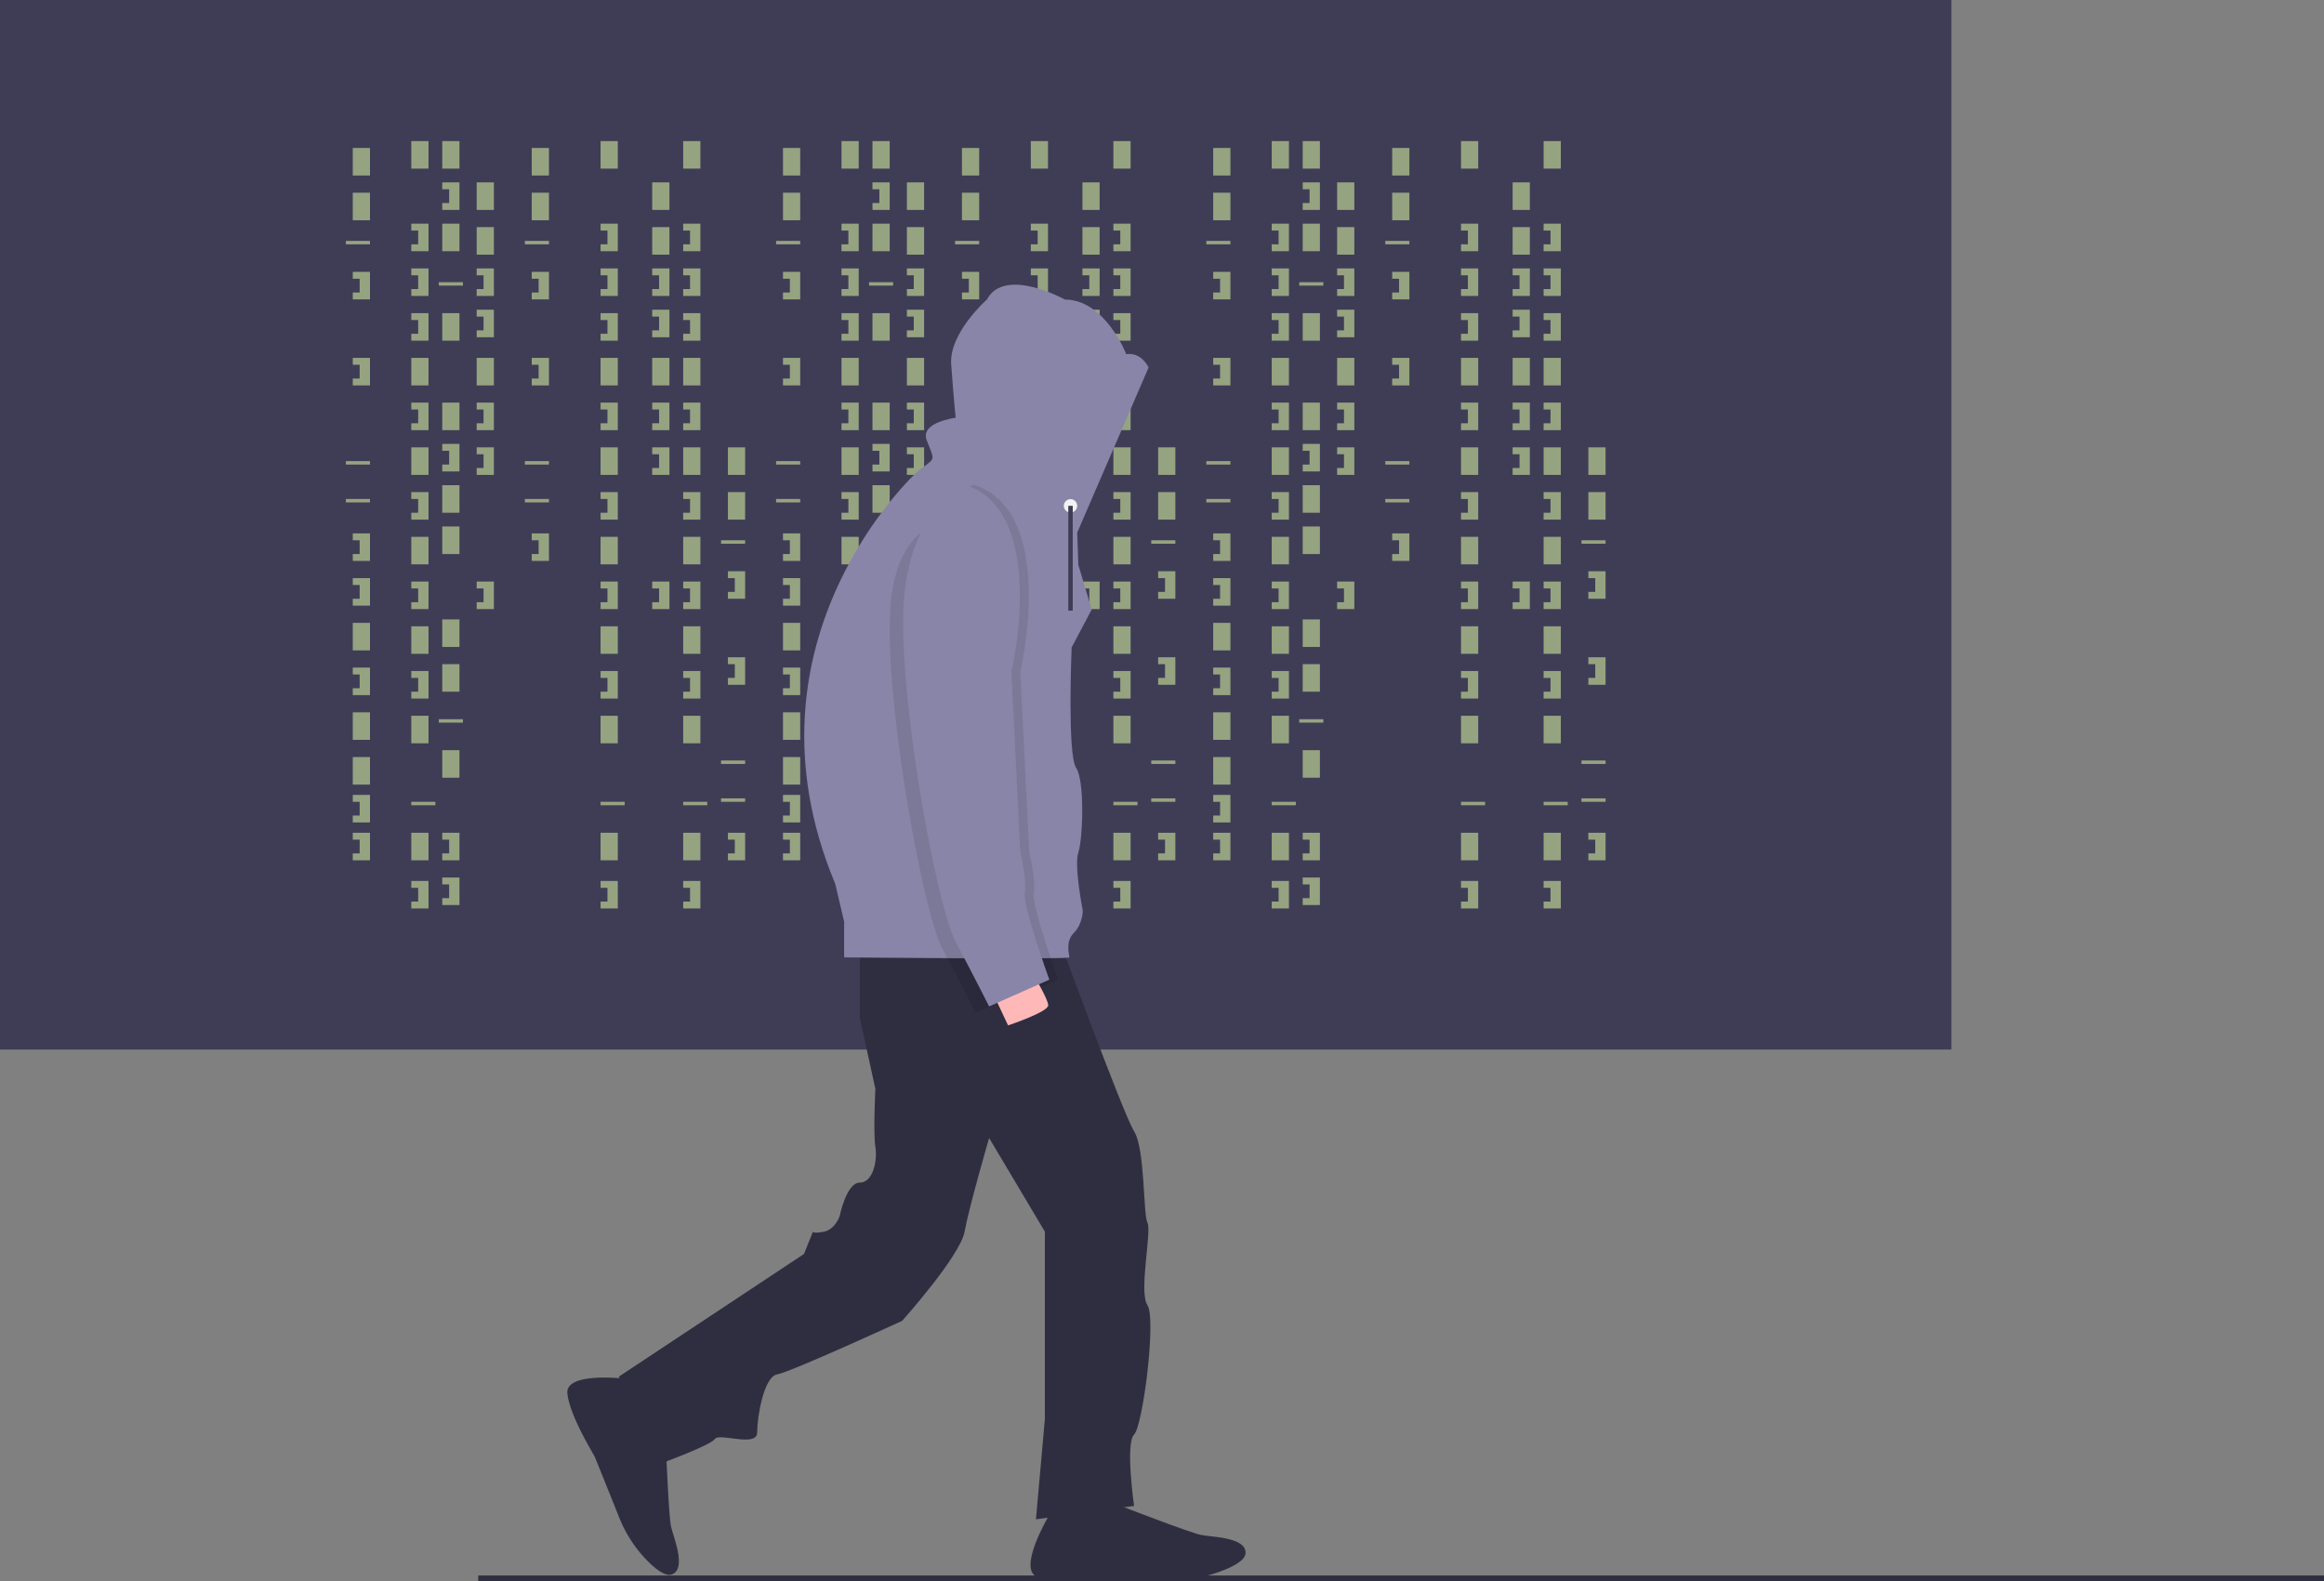 <svg data-name="Layer 1" xmlns="http://www.w3.org/2000/svg" width="1042.039" height="709.089" viewBox="0 0 1042.039 709.089" xmlns:xlink="http://www.w3.org/1999/xlink"><rect x="0" y="0" width="1042.039" height="709.089" fill="#808080" stroke="none"/><title>hacker_mind</title><rect width="875" height="470.679" fill="#3f3d56"/><rect x="158.179" y="66.358" width="7.716" height="12.346" fill="#96a381"/><rect x="184.414" y="63.272" width="7.716" height="12.346" fill="#96a381"/><rect x="198.302" y="63.272" width="7.716" height="12.346" fill="#96a381"/><rect x="198.302" y="100.309" width="7.716" height="12.346" fill="#96a381"/><rect x="213.735" y="81.79" width="7.716" height="12.346" fill="#96a381"/><rect x="213.735" y="101.852" width="7.716" height="12.346" fill="#96a381"/><rect x="198.302" y="140.432" width="7.716" height="12.346" fill="#96a381"/><rect x="213.735" y="160.494" width="7.716" height="12.346" fill="#96a381"/><rect x="198.302" y="236.111" width="7.716" height="12.346" fill="#96a381"/><rect x="184.414" y="160.494" width="7.716" height="12.346" fill="#96a381"/><rect x="158.179" y="86.42" width="7.716" height="12.346" fill="#96a381"/><rect x="158.179" y="279.321" width="7.716" height="12.346" fill="#96a381"/><rect x="158.179" y="319.444" width="7.716" height="12.346" fill="#96a381"/><rect x="158.179" y="339.506" width="7.716" height="12.346" fill="#96a381"/><rect x="155.093" y="108.025" width="10.802" height="1.543" fill="#96a381"/><rect x="196.759" y="126.543" width="10.802" height="1.543" fill="#96a381"/><rect x="155.093" y="206.79" width="10.802" height="1.543" fill="#96a381"/><rect x="155.093" y="223.765" width="10.802" height="1.543" fill="#96a381"/><rect x="196.759" y="322.531" width="10.802" height="1.543" fill="#96a381"/><rect x="184.414" y="359.568" width="10.802" height="1.543" fill="#96a381"/><polygon points="158.179 121.914 158.179 125 161.265 125 161.265 131.173 158.179 131.173 158.179 134.259 165.895 134.259 165.895 121.914 158.179 121.914" fill="#96a381"/><polygon points="184.414 100.309 184.414 103.395 187.5 103.395 187.5 109.568 184.414 109.568 184.414 112.654 192.13 112.654 192.13 100.309 184.414 100.309" fill="#96a381"/><polygon points="213.735 120.37 213.735 123.457 216.821 123.457 216.821 129.63 213.735 129.63 213.735 132.716 221.451 132.716 221.451 120.37 213.735 120.37" fill="#96a381"/><polygon points="213.735 180.556 213.735 183.642 216.821 183.642 216.821 189.815 213.735 189.815 213.735 192.901 221.451 192.901 221.451 180.556 213.735 180.556" fill="#96a381"/><polygon points="213.735 200.617 213.735 203.704 216.821 203.704 216.821 209.877 213.735 209.877 213.735 212.963 221.451 212.963 221.451 200.617 213.735 200.617" fill="#96a381"/><polygon points="213.735 138.889 213.735 141.975 216.821 141.975 216.821 148.148 213.735 148.148 213.735 151.235 221.451 151.235 221.451 138.889 213.735 138.889" fill="#96a381"/><polygon points="198.302 81.79 198.302 84.877 201.389 84.877 201.389 91.049 198.302 91.049 198.302 94.136 206.019 94.136 206.019 81.79 198.302 81.79" fill="#96a381"/><rect x="198.302" y="180.556" width="7.716" height="12.346" fill="#96a381"/><rect x="198.302" y="217.593" width="7.716" height="12.346" fill="#96a381"/><polygon points="198.302 199.074 198.302 202.16 201.389 202.16 201.389 208.333 198.302 208.333 198.302 211.42 206.019 211.42 206.019 199.074 198.302 199.074" fill="#96a381"/><polygon points="184.414 120.37 184.414 123.457 187.5 123.457 187.5 129.63 184.414 129.63 184.414 132.716 192.13 132.716 192.13 120.37 184.414 120.37" fill="#96a381"/><polygon points="184.414 140.432 184.414 143.519 187.5 143.519 187.5 149.691 184.414 149.691 184.414 152.778 192.13 152.778 192.13 140.432 184.414 140.432" fill="#96a381"/><rect x="184.414" y="200.617" width="7.716" height="12.346" fill="#96a381"/><polygon points="184.414 180.556 184.414 183.642 187.5 183.642 187.5 189.815 184.414 189.815 184.414 192.901 192.13 192.901 192.13 180.556 184.414 180.556" fill="#96a381"/><rect x="184.414" y="240.741" width="7.716" height="12.346" fill="#96a381"/><polygon points="184.414 220.679 184.414 223.765 187.5 223.765 187.5 229.938 184.414 229.938 184.414 233.025 192.13 233.025 192.13 220.679 184.414 220.679" fill="#96a381"/><rect x="184.414" y="280.864" width="7.716" height="12.346" fill="#96a381"/><rect x="198.302" y="277.778" width="7.716" height="12.346" fill="#96a381"/><polygon points="184.414 260.802 184.414 263.889 187.5 263.889 187.5 270.062 184.414 270.062 184.414 273.148 192.13 273.148 192.13 260.802 184.414 260.802" fill="#96a381"/><polygon points="213.735 260.802 213.735 263.889 216.821 263.889 216.821 270.062 213.735 270.062 213.735 273.148 221.451 273.148 221.451 260.802 213.735 260.802" fill="#96a381"/><rect x="292.438" y="81.79" width="7.716" height="12.346" fill="#96a381"/><rect x="292.438" y="101.852" width="7.716" height="12.346" fill="#96a381"/><rect x="292.438" y="160.494" width="7.716" height="12.346" fill="#96a381"/><polygon points="292.438 120.37 292.438 123.457 295.525 123.457 295.525 129.63 292.438 129.63 292.438 132.716 300.154 132.716 300.154 120.37 292.438 120.37" fill="#96a381"/><polygon points="292.438 180.556 292.438 183.642 295.525 183.642 295.525 189.815 292.438 189.815 292.438 192.901 300.154 192.901 300.154 180.556 292.438 180.556" fill="#96a381"/><polygon points="292.438 200.617 292.438 203.704 295.525 203.704 295.525 209.877 292.438 209.877 292.438 212.963 300.154 212.963 300.154 200.617 292.438 200.617" fill="#96a381"/><polygon points="292.438 138.889 292.438 141.975 295.525 141.975 295.525 148.148 292.438 148.148 292.438 151.235 300.154 151.235 300.154 138.889 292.438 138.889" fill="#96a381"/><polygon points="292.438 260.802 292.438 263.889 295.525 263.889 295.525 270.062 292.438 270.062 292.438 273.148 300.154 273.148 300.154 260.802 292.438 260.802" fill="#96a381"/><rect x="184.414" y="320.988" width="7.716" height="12.346" fill="#96a381"/><rect x="198.302" y="297.84" width="7.716" height="12.346" fill="#96a381"/><rect x="184.414" y="373.457" width="7.716" height="12.346" fill="#96a381"/><rect x="198.302" y="336.42" width="7.716" height="12.346" fill="#96a381"/><polygon points="184.414 300.926 184.414 304.012 187.5 304.012 187.5 310.185 184.414 310.185 184.414 313.272 192.13 313.272 192.13 300.926 184.414 300.926" fill="#96a381"/><polygon points="184.414 395.062 184.414 398.148 187.5 398.148 187.5 404.321 184.414 404.321 184.414 407.407 192.13 407.407 192.13 395.062 184.414 395.062" fill="#96a381"/><rect x="269.29" y="63.272" width="7.716" height="12.346" fill="#96a381"/><rect x="269.29" y="160.494" width="7.716" height="12.346" fill="#96a381"/><rect x="269.29" y="359.568" width="10.802" height="1.543" fill="#96a381"/><polygon points="269.29 100.309 269.29 103.395 272.377 103.395 272.377 109.568 269.29 109.568 269.29 112.654 277.006 112.654 277.006 100.309 269.29 100.309" fill="#96a381"/><polygon points="269.29 120.37 269.29 123.457 272.377 123.457 272.377 129.63 269.29 129.63 269.29 132.716 277.006 132.716 277.006 120.37 269.29 120.37" fill="#96a381"/><polygon points="269.29 140.432 269.29 143.519 272.377 143.519 272.377 149.691 269.29 149.691 269.29 152.778 277.006 152.778 277.006 140.432 269.29 140.432" fill="#96a381"/><rect x="269.29" y="200.617" width="7.716" height="12.346" fill="#96a381"/><polygon points="269.29 180.556 269.29 183.642 272.377 183.642 272.377 189.815 269.29 189.815 269.29 192.901 277.006 192.901 277.006 180.556 269.29 180.556" fill="#96a381"/><rect x="269.29" y="240.741" width="7.716" height="12.346" fill="#96a381"/><polygon points="269.29 220.679 269.29 223.765 272.377 223.765 272.377 229.938 269.29 229.938 269.29 233.025 277.006 233.025 277.006 220.679 269.29 220.679" fill="#96a381"/><rect x="269.29" y="280.864" width="7.716" height="12.346" fill="#96a381"/><polygon points="269.29 260.802 269.29 263.889 272.377 263.889 272.377 270.062 269.29 270.062 269.29 273.148 277.006 273.148 277.006 260.802 269.29 260.802" fill="#96a381"/><rect x="269.29" y="320.988" width="7.716" height="12.346" fill="#96a381"/><rect x="269.29" y="373.457" width="7.716" height="12.346" fill="#96a381"/><polygon points="269.29 300.926 269.29 304.012 272.377 304.012 272.377 310.185 269.29 310.185 269.29 313.272 277.006 313.272 277.006 300.926 269.29 300.926" fill="#96a381"/><polygon points="269.29 395.062 269.29 398.148 272.377 398.148 272.377 404.321 269.29 404.321 269.29 407.407 277.006 407.407 277.006 395.062 269.29 395.062" fill="#96a381"/><rect x="306.327" y="63.272" width="7.716" height="12.346" fill="#96a381"/><rect x="306.327" y="160.494" width="7.716" height="12.346" fill="#96a381"/><rect x="306.327" y="359.568" width="10.802" height="1.543" fill="#96a381"/><polygon points="306.327 100.309 306.327 103.395 309.414 103.395 309.414 109.568 306.327 109.568 306.327 112.654 314.043 112.654 314.043 100.309 306.327 100.309" fill="#96a381"/><polygon points="306.327 120.37 306.327 123.457 309.414 123.457 309.414 129.63 306.327 129.63 306.327 132.716 314.043 132.716 314.043 120.37 306.327 120.37" fill="#96a381"/><polygon points="306.327 140.432 306.327 143.519 309.414 143.519 309.414 149.691 306.327 149.691 306.327 152.778 314.043 152.778 314.043 140.432 306.327 140.432" fill="#96a381"/><rect x="306.327" y="200.617" width="7.716" height="12.346" fill="#96a381"/><polygon points="306.327 180.556 306.327 183.642 309.414 183.642 309.414 189.815 306.327 189.815 306.327 192.901 314.043 192.901 314.043 180.556 306.327 180.556" fill="#96a381"/><rect x="306.327" y="240.741" width="7.716" height="12.346" fill="#96a381"/><polygon points="306.327 220.679 306.327 223.765 309.414 223.765 309.414 229.938 306.327 229.938 306.327 233.025 314.043 233.025 314.043 220.679 306.327 220.679" fill="#96a381"/><rect x="306.327" y="280.864" width="7.716" height="12.346" fill="#96a381"/><polygon points="306.327 260.802 306.327 263.889 309.414 263.889 309.414 270.062 306.327 270.062 306.327 273.148 314.043 273.148 314.043 260.802 306.327 260.802" fill="#96a381"/><rect x="306.327" y="320.988" width="7.716" height="12.346" fill="#96a381"/><rect x="306.327" y="373.457" width="7.716" height="12.346" fill="#96a381"/><polygon points="306.327 300.926 306.327 304.012 309.414 304.012 309.414 310.185 306.327 310.185 306.327 313.272 314.043 313.272 314.043 300.926 306.327 300.926" fill="#96a381"/><polygon points="306.327 395.062 306.327 398.148 309.414 398.148 309.414 404.321 306.327 404.321 306.327 407.407 314.043 407.407 314.043 395.062 306.327 395.062" fill="#96a381"/><polygon points="198.302 373.457 198.302 376.543 201.389 376.543 201.389 382.716 198.302 382.716 198.302 385.802 206.019 385.802 206.019 373.457 198.302 373.457" fill="#96a381"/><polygon points="198.302 393.519 198.302 396.605 201.389 396.605 201.389 402.778 198.302 402.778 198.302 405.864 206.019 405.864 206.019 393.519 198.302 393.519" fill="#96a381"/><polygon points="158.179 160.494 158.179 163.58 161.265 163.58 161.265 169.753 158.179 169.753 158.179 172.84 165.895 172.84 165.895 160.494 158.179 160.494" fill="#96a381"/><polygon points="158.179 239.198 158.179 242.284 161.265 242.284 161.265 248.457 158.179 248.457 158.179 251.543 165.895 251.543 165.895 239.198 158.179 239.198" fill="#96a381"/><polygon points="158.179 259.259 158.179 262.346 161.265 262.346 161.265 268.519 158.179 268.519 158.179 271.605 165.895 271.605 165.895 259.259 158.179 259.259" fill="#96a381"/><polygon points="158.179 299.383 158.179 302.469 161.265 302.469 161.265 308.642 158.179 308.642 158.179 311.728 165.895 311.728 165.895 299.383 158.179 299.383" fill="#96a381"/><polygon points="158.179 356.481 158.179 359.568 161.265 359.568 161.265 365.741 158.179 365.741 158.179 368.827 165.895 368.827 165.895 356.481 158.179 356.481" fill="#96a381"/><polygon points="158.179 373.457 158.179 376.543 161.265 376.543 161.265 382.716 158.179 382.716 158.179 385.802 165.895 385.802 165.895 373.457 158.179 373.457" fill="#96a381"/><rect x="238.426" y="66.358" width="7.716" height="12.346" fill="#96a381"/><rect x="238.426" y="86.42" width="7.716" height="12.346" fill="#96a381"/><rect x="235.34" y="108.025" width="10.802" height="1.543" fill="#96a381"/><rect x="235.34" y="206.79" width="10.802" height="1.543" fill="#96a381"/><rect x="235.34" y="223.765" width="10.802" height="1.543" fill="#96a381"/><polygon points="238.426 121.914 238.426 125 241.512 125 241.512 131.173 238.426 131.173 238.426 134.259 246.142 134.259 246.142 121.914 238.426 121.914" fill="#96a381"/><polygon points="238.426 160.494 238.426 163.58 241.512 163.58 241.512 169.753 238.426 169.753 238.426 172.84 246.142 172.84 246.142 160.494 238.426 160.494" fill="#96a381"/><polygon points="238.426 239.198 238.426 242.284 241.512 242.284 241.512 248.457 238.426 248.457 238.426 251.543 246.142 251.543 246.142 239.198 238.426 239.198" fill="#96a381"/><rect x="326.389" y="200.617" width="7.716" height="12.346" fill="#96a381"/><rect x="326.389" y="220.679" width="7.716" height="12.346" fill="#96a381"/><rect x="323.302" y="242.284" width="10.802" height="1.543" fill="#96a381"/><rect x="323.302" y="341.049" width="10.802" height="1.543" fill="#96a381"/><rect x="323.302" y="358.025" width="10.802" height="1.543" fill="#96a381"/><polygon points="326.389 256.173 326.389 259.259 329.475 259.259 329.475 265.432 326.389 265.432 326.389 268.519 334.105 268.519 334.105 256.173 326.389 256.173" fill="#96a381"/><polygon points="326.389 294.753 326.389 297.84 329.475 297.84 329.475 304.012 326.389 304.012 326.389 307.099 334.105 307.099 334.105 294.753 326.389 294.753" fill="#96a381"/><polygon points="326.389 373.457 326.389 376.543 329.475 376.543 329.475 382.716 326.389 382.716 326.389 385.802 334.105 385.802 334.105 373.457 326.389 373.457" fill="#96a381"/><rect x="351.08" y="66.358" width="7.716" height="12.346" fill="#96a381"/><rect x="377.315" y="63.272" width="7.716" height="12.346" fill="#96a381"/><rect x="391.204" y="63.272" width="7.716" height="12.346" fill="#96a381"/><rect x="391.204" y="100.309" width="7.716" height="12.346" fill="#96a381"/><rect x="406.636" y="81.79" width="7.716" height="12.346" fill="#96a381"/><rect x="406.636" y="101.852" width="7.716" height="12.346" fill="#96a381"/><rect x="391.204" y="140.432" width="7.716" height="12.346" fill="#96a381"/><rect x="406.636" y="160.494" width="7.716" height="12.346" fill="#96a381"/><rect x="391.204" y="236.111" width="7.716" height="12.346" fill="#96a381"/><rect x="377.315" y="160.494" width="7.716" height="12.346" fill="#96a381"/><rect x="351.08" y="86.42" width="7.716" height="12.346" fill="#96a381"/><rect x="351.08" y="279.321" width="7.716" height="12.346" fill="#96a381"/><rect x="351.08" y="319.444" width="7.716" height="12.346" fill="#96a381"/><rect x="351.08" y="339.506" width="7.716" height="12.346" fill="#96a381"/><rect x="347.994" y="108.025" width="10.802" height="1.543" fill="#96a381"/><rect x="389.66" y="126.543" width="10.802" height="1.543" fill="#96a381"/><rect x="347.994" y="206.79" width="10.802" height="1.543" fill="#96a381"/><rect x="347.994" y="223.765" width="10.802" height="1.543" fill="#96a381"/><rect x="389.66" y="322.531" width="10.802" height="1.543" fill="#96a381"/><rect x="377.315" y="359.568" width="10.802" height="1.543" fill="#96a381"/><polygon points="351.08 121.914 351.08 125 354.167 125 354.167 131.173 351.08 131.173 351.08 134.259 358.796 134.259 358.796 121.914 351.08 121.914" fill="#96a381"/><polygon points="377.315 100.309 377.315 103.395 380.401 103.395 380.401 109.568 377.315 109.568 377.315 112.654 385.031 112.654 385.031 100.309 377.315 100.309" fill="#96a381"/><polygon points="406.636 120.37 406.636 123.457 409.722 123.457 409.722 129.63 406.636 129.63 406.636 132.716 414.352 132.716 414.352 120.37 406.636 120.37" fill="#96a381"/><polygon points="406.636 180.556 406.636 183.642 409.722 183.642 409.722 189.815 406.636 189.815 406.636 192.901 414.352 192.901 414.352 180.556 406.636 180.556" fill="#96a381"/><polygon points="406.636 200.617 406.636 203.704 409.722 203.704 409.722 209.877 406.636 209.877 406.636 212.963 414.352 212.963 414.352 200.617 406.636 200.617" fill="#96a381"/><polygon points="406.636 138.889 406.636 141.975 409.722 141.975 409.722 148.148 406.636 148.148 406.636 151.235 414.352 151.235 414.352 138.889 406.636 138.889" fill="#96a381"/><polygon points="391.204 81.79 391.204 84.877 394.29 84.877 394.29 91.049 391.204 91.049 391.204 94.136 398.92 94.136 398.92 81.79 391.204 81.79" fill="#96a381"/><rect x="391.204" y="180.556" width="7.716" height="12.346" fill="#96a381"/><rect x="391.204" y="217.593" width="7.716" height="12.346" fill="#96a381"/><polygon points="391.204 199.074 391.204 202.16 394.29 202.16 394.29 208.333 391.204 208.333 391.204 211.42 398.92 211.42 398.92 199.074 391.204 199.074" fill="#96a381"/><polygon points="377.315 120.37 377.315 123.457 380.401 123.457 380.401 129.63 377.315 129.63 377.315 132.716 385.031 132.716 385.031 120.37 377.315 120.37" fill="#96a381"/><polygon points="377.315 140.432 377.315 143.519 380.401 143.519 380.401 149.691 377.315 149.691 377.315 152.778 385.031 152.778 385.031 140.432 377.315 140.432" fill="#96a381"/><rect x="377.315" y="200.617" width="7.716" height="12.346" fill="#96a381"/><polygon points="377.315 180.556 377.315 183.642 380.401 183.642 380.401 189.815 377.315 189.815 377.315 192.901 385.031 192.901 385.031 180.556 377.315 180.556" fill="#96a381"/><rect x="377.315" y="240.741" width="7.716" height="12.346" fill="#96a381"/><polygon points="377.315 220.679 377.315 223.765 380.401 223.765 380.401 229.938 377.315 229.938 377.315 233.025 385.031 233.025 385.031 220.679 377.315 220.679" fill="#96a381"/><rect x="377.315" y="280.864" width="7.716" height="12.346" fill="#96a381"/><rect x="391.204" y="277.778" width="7.716" height="12.346" fill="#96a381"/><polygon points="377.315 260.802 377.315 263.889 380.401 263.889 380.401 270.062 377.315 270.062 377.315 273.148 385.031 273.148 385.031 260.802 377.315 260.802" fill="#96a381"/><polygon points="406.636 260.802 406.636 263.889 409.722 263.889 409.722 270.062 406.636 270.062 406.636 273.148 414.352 273.148 414.352 260.802 406.636 260.802" fill="#96a381"/><rect x="485.34" y="81.79" width="7.716" height="12.346" fill="#96a381"/><rect x="485.34" y="101.852" width="7.716" height="12.346" fill="#96a381"/><rect x="485.34" y="160.494" width="7.716" height="12.346" fill="#96a381"/><polygon points="485.34 120.37 485.34 123.457 488.426 123.457 488.426 129.63 485.34 129.63 485.34 132.716 493.056 132.716 493.056 120.37 485.34 120.37" fill="#96a381"/><polygon points="485.34 180.556 485.34 183.642 488.426 183.642 488.426 189.815 485.34 189.815 485.34 192.901 493.056 192.901 493.056 180.556 485.34 180.556" fill="#96a381"/><polygon points="485.34 200.617 485.34 203.704 488.426 203.704 488.426 209.877 485.34 209.877 485.34 212.963 493.056 212.963 493.056 200.617 485.34 200.617" fill="#96a381"/><polygon points="485.34 138.889 485.34 141.975 488.426 141.975 488.426 148.148 485.34 148.148 485.34 151.235 493.056 151.235 493.056 138.889 485.34 138.889" fill="#96a381"/><polygon points="485.34 260.802 485.34 263.889 488.426 263.889 488.426 270.062 485.34 270.062 485.34 273.148 493.056 273.148 493.056 260.802 485.34 260.802" fill="#96a381"/><rect x="377.315" y="320.988" width="7.716" height="12.346" fill="#96a381"/><rect x="391.204" y="297.84" width="7.716" height="12.346" fill="#96a381"/><rect x="377.315" y="373.457" width="7.716" height="12.346" fill="#96a381"/><rect x="391.204" y="336.42" width="7.716" height="12.346" fill="#96a381"/><polygon points="377.315 300.926 377.315 304.012 380.401 304.012 380.401 310.185 377.315 310.185 377.315 313.272 385.031 313.272 385.031 300.926 377.315 300.926" fill="#96a381"/><polygon points="377.315 395.062 377.315 398.148 380.401 398.148 380.401 404.321 377.315 404.321 377.315 407.407 385.031 407.407 385.031 395.062 377.315 395.062" fill="#96a381"/><rect x="462.191" y="63.272" width="7.716" height="12.346" fill="#96a381"/><rect x="462.191" y="160.494" width="7.716" height="12.346" fill="#96a381"/><rect x="462.191" y="359.568" width="10.802" height="1.543" fill="#96a381"/><polygon points="462.191 100.309 462.191 103.395 465.278 103.395 465.278 109.568 462.191 109.568 462.191 112.654 469.907 112.654 469.907 100.309 462.191 100.309" fill="#96a381"/><polygon points="462.191 120.37 462.191 123.457 465.278 123.457 465.278 129.63 462.191 129.63 462.191 132.716 469.907 132.716 469.907 120.37 462.191 120.37" fill="#96a381"/><polygon points="462.191 140.432 462.191 143.519 465.278 143.519 465.278 149.691 462.191 149.691 462.191 152.778 469.907 152.778 469.907 140.432 462.191 140.432" fill="#96a381"/><rect x="462.191" y="200.617" width="7.716" height="12.346" fill="#96a381"/><polygon points="462.191 180.556 462.191 183.642 465.278 183.642 465.278 189.815 462.191 189.815 462.191 192.901 469.907 192.901 469.907 180.556 462.191 180.556" fill="#96a381"/><rect x="462.191" y="240.741" width="7.716" height="12.346" fill="#96a381"/><polygon points="462.191 220.679 462.191 223.765 465.278 223.765 465.278 229.938 462.191 229.938 462.191 233.025 469.907 233.025 469.907 220.679 462.191 220.679" fill="#96a381"/><rect x="462.191" y="280.864" width="7.716" height="12.346" fill="#96a381"/><polygon points="462.191 260.802 462.191 263.889 465.278 263.889 465.278 270.062 462.191 270.062 462.191 273.148 469.907 273.148 469.907 260.802 462.191 260.802" fill="#96a381"/><rect x="462.191" y="320.988" width="7.716" height="12.346" fill="#96a381"/><rect x="462.191" y="373.457" width="7.716" height="12.346" fill="#96a381"/><polygon points="462.191 300.926 462.191 304.012 465.278 304.012 465.278 310.185 462.191 310.185 462.191 313.272 469.907 313.272 469.907 300.926 462.191 300.926" fill="#96a381"/><polygon points="462.191 395.062 462.191 398.148 465.278 398.148 465.278 404.321 462.191 404.321 462.191 407.407 469.907 407.407 469.907 395.062 462.191 395.062" fill="#96a381"/><rect x="499.228" y="63.272" width="7.716" height="12.346" fill="#96a381"/><rect x="499.228" y="160.494" width="7.716" height="12.346" fill="#96a381"/><rect x="499.228" y="359.568" width="10.802" height="1.543" fill="#96a381"/><polygon points="499.228 100.309 499.228 103.395 502.315 103.395 502.315 109.568 499.228 109.568 499.228 112.654 506.944 112.654 506.944 100.309 499.228 100.309" fill="#96a381"/><polygon points="499.228 120.37 499.228 123.457 502.315 123.457 502.315 129.63 499.228 129.63 499.228 132.716 506.944 132.716 506.944 120.37 499.228 120.37" fill="#96a381"/><polygon points="499.228 140.432 499.228 143.519 502.315 143.519 502.315 149.691 499.228 149.691 499.228 152.778 506.944 152.778 506.944 140.432 499.228 140.432" fill="#96a381"/><rect x="499.228" y="200.617" width="7.716" height="12.346" fill="#96a381"/><polygon points="499.228 180.556 499.228 183.642 502.315 183.642 502.315 189.815 499.228 189.815 499.228 192.901 506.944 192.901 506.944 180.556 499.228 180.556" fill="#96a381"/><rect x="499.228" y="240.741" width="7.716" height="12.346" fill="#96a381"/><polygon points="499.228 220.679 499.228 223.765 502.315 223.765 502.315 229.938 499.228 229.938 499.228 233.025 506.944 233.025 506.944 220.679 499.228 220.679" fill="#96a381"/><rect x="499.228" y="280.864" width="7.716" height="12.346" fill="#96a381"/><polygon points="499.228 260.802 499.228 263.889 502.315 263.889 502.315 270.062 499.228 270.062 499.228 273.148 506.944 273.148 506.944 260.802 499.228 260.802" fill="#96a381"/><rect x="499.228" y="320.988" width="7.716" height="12.346" fill="#96a381"/><rect x="499.228" y="373.457" width="7.716" height="12.346" fill="#96a381"/><polygon points="499.228 300.926 499.228 304.012 502.315 304.012 502.315 310.185 499.228 310.185 499.228 313.272 506.944 313.272 506.944 300.926 499.228 300.926" fill="#96a381"/><polygon points="499.228 395.062 499.228 398.148 502.315 398.148 502.315 404.321 499.228 404.321 499.228 407.407 506.944 407.407 506.944 395.062 499.228 395.062" fill="#96a381"/><polygon points="391.204 373.457 391.204 376.543 394.29 376.543 394.29 382.716 391.204 382.716 391.204 385.802 398.92 385.802 398.92 373.457 391.204 373.457" fill="#96a381"/><polygon points="391.204 393.519 391.204 396.605 394.29 396.605 394.29 402.778 391.204 402.778 391.204 405.864 398.92 405.864 398.92 393.519 391.204 393.519" fill="#96a381"/><polygon points="351.08 160.494 351.08 163.58 354.167 163.58 354.167 169.753 351.08 169.753 351.08 172.84 358.796 172.84 358.796 160.494 351.08 160.494" fill="#96a381"/><polygon points="351.08 239.198 351.08 242.284 354.167 242.284 354.167 248.457 351.08 248.457 351.08 251.543 358.796 251.543 358.796 239.198 351.08 239.198" fill="#96a381"/><polygon points="351.08 259.259 351.08 262.346 354.167 262.346 354.167 268.519 351.08 268.519 351.08 271.605 358.796 271.605 358.796 259.259 351.08 259.259" fill="#96a381"/><polygon points="351.08 299.383 351.08 302.469 354.167 302.469 354.167 308.642 351.08 308.642 351.08 311.728 358.796 311.728 358.796 299.383 351.08 299.383" fill="#96a381"/><polygon points="351.08 356.481 351.08 359.568 354.167 359.568 354.167 365.741 351.08 365.741 351.08 368.827 358.796 368.827 358.796 356.481 351.08 356.481" fill="#96a381"/><polygon points="351.08 373.457 351.08 376.543 354.167 376.543 354.167 382.716 351.08 382.716 351.08 385.802 358.796 385.802 358.796 373.457 351.08 373.457" fill="#96a381"/><rect x="431.327" y="66.358" width="7.716" height="12.346" fill="#96a381"/><rect x="431.327" y="86.42" width="7.716" height="12.346" fill="#96a381"/><rect x="428.241" y="108.025" width="10.802" height="1.543" fill="#96a381"/><rect x="428.241" y="206.79" width="10.802" height="1.543" fill="#96a381"/><rect x="428.241" y="223.765" width="10.802" height="1.543" fill="#96a381"/><polygon points="431.327 121.914 431.327 125 434.414 125 434.414 131.173 431.327 131.173 431.327 134.259 439.043 134.259 439.043 121.914 431.327 121.914" fill="#96a381"/><polygon points="431.327 160.494 431.327 163.58 434.414 163.58 434.414 169.753 431.327 169.753 431.327 172.84 439.043 172.84 439.043 160.494 431.327 160.494" fill="#96a381"/><polygon points="431.327 239.198 431.327 242.284 434.414 242.284 434.414 248.457 431.327 248.457 431.327 251.543 439.043 251.543 439.043 239.198 431.327 239.198" fill="#96a381"/><rect x="519.29" y="200.617" width="7.716" height="12.346" fill="#96a381"/><rect x="519.29" y="220.679" width="7.716" height="12.346" fill="#96a381"/><rect x="516.204" y="242.284" width="10.802" height="1.543" fill="#96a381"/><rect x="516.204" y="341.049" width="10.802" height="1.543" fill="#96a381"/><rect x="516.204" y="358.025" width="10.802" height="1.543" fill="#96a381"/><polygon points="519.29 256.173 519.29 259.259 522.377 259.259 522.377 265.432 519.29 265.432 519.29 268.519 527.006 268.519 527.006 256.173 519.29 256.173" fill="#96a381"/><polygon points="519.29 294.753 519.29 297.84 522.377 297.84 522.377 304.012 519.29 304.012 519.29 307.099 527.006 307.099 527.006 294.753 519.29 294.753" fill="#96a381"/><polygon points="519.29 373.457 519.29 376.543 522.377 376.543 522.377 382.716 519.29 382.716 519.29 385.802 527.006 385.802 527.006 373.457 519.29 373.457" fill="#96a381"/><rect x="543.981" y="66.358" width="7.716" height="12.346" fill="#96a381"/><rect x="570.216" y="63.272" width="7.716" height="12.346" fill="#96a381"/><rect x="584.105" y="63.272" width="7.716" height="12.346" fill="#96a381"/><rect x="584.105" y="100.309" width="7.716" height="12.346" fill="#96a381"/><rect x="599.537" y="81.79" width="7.716" height="12.346" fill="#96a381"/><rect x="599.537" y="101.852" width="7.716" height="12.346" fill="#96a381"/><rect x="584.105" y="140.432" width="7.716" height="12.346" fill="#96a381"/><rect x="599.537" y="160.494" width="7.716" height="12.346" fill="#96a381"/><rect x="584.105" y="236.111" width="7.716" height="12.346" fill="#96a381"/><rect x="570.216" y="160.494" width="7.716" height="12.346" fill="#96a381"/><rect x="543.981" y="86.42" width="7.716" height="12.346" fill="#96a381"/><rect x="543.981" y="279.321" width="7.716" height="12.346" fill="#96a381"/><rect x="543.981" y="319.444" width="7.716" height="12.346" fill="#96a381"/><rect x="543.981" y="339.506" width="7.716" height="12.346" fill="#96a381"/><rect x="540.895" y="108.025" width="10.802" height="1.543" fill="#96a381"/><rect x="582.562" y="126.543" width="10.802" height="1.543" fill="#96a381"/><rect x="540.895" y="206.79" width="10.802" height="1.543" fill="#96a381"/><rect x="540.895" y="223.765" width="10.802" height="1.543" fill="#96a381"/><rect x="582.562" y="322.531" width="10.802" height="1.543" fill="#96a381"/><rect x="570.216" y="359.568" width="10.802" height="1.543" fill="#96a381"/><polygon points="543.981 121.914 543.981 125 547.068 125 547.068 131.173 543.981 131.173 543.981 134.259 551.698 134.259 551.698 121.914 543.981 121.914" fill="#96a381"/><polygon points="570.216 100.309 570.216 103.395 573.302 103.395 573.302 109.568 570.216 109.568 570.216 112.654 577.932 112.654 577.932 100.309 570.216 100.309" fill="#96a381"/><polygon points="599.537 120.37 599.537 123.457 602.623 123.457 602.623 129.63 599.537 129.63 599.537 132.716 607.253 132.716 607.253 120.37 599.537 120.37" fill="#96a381"/><polygon points="599.537 180.556 599.537 183.642 602.623 183.642 602.623 189.815 599.537 189.815 599.537 192.901 607.253 192.901 607.253 180.556 599.537 180.556" fill="#96a381"/><polygon points="599.537 200.617 599.537 203.704 602.623 203.704 602.623 209.877 599.537 209.877 599.537 212.963 607.253 212.963 607.253 200.617 599.537 200.617" fill="#96a381"/><polygon points="599.537 138.889 599.537 141.975 602.623 141.975 602.623 148.148 599.537 148.148 599.537 151.235 607.253 151.235 607.253 138.889 599.537 138.889" fill="#96a381"/><polygon points="584.105 81.79 584.105 84.877 587.191 84.877 587.191 91.049 584.105 91.049 584.105 94.136 591.821 94.136 591.821 81.79 584.105 81.79" fill="#96a381"/><rect x="584.105" y="180.556" width="7.716" height="12.346" fill="#96a381"/><rect x="584.105" y="217.593" width="7.716" height="12.346" fill="#96a381"/><polygon points="584.105 199.074 584.105 202.16 587.191 202.16 587.191 208.333 584.105 208.333 584.105 211.42 591.821 211.42 591.821 199.074 584.105 199.074" fill="#96a381"/><polygon points="570.216 120.37 570.216 123.457 573.302 123.457 573.302 129.63 570.216 129.63 570.216 132.716 577.932 132.716 577.932 120.37 570.216 120.37" fill="#96a381"/><polygon points="570.216 140.432 570.216 143.519 573.302 143.519 573.302 149.691 570.216 149.691 570.216 152.778 577.932 152.778 577.932 140.432 570.216 140.432" fill="#96a381"/><rect x="570.216" y="200.617" width="7.716" height="12.346" fill="#96a381"/><polygon points="570.216 180.556 570.216 183.642 573.302 183.642 573.302 189.815 570.216 189.815 570.216 192.901 577.932 192.901 577.932 180.556 570.216 180.556" fill="#96a381"/><rect x="570.216" y="240.741" width="7.716" height="12.346" fill="#96a381"/><polygon points="570.216 220.679 570.216 223.765 573.302 223.765 573.302 229.938 570.216 229.938 570.216 233.025 577.932 233.025 577.932 220.679 570.216 220.679" fill="#96a381"/><rect x="570.216" y="280.864" width="7.716" height="12.346" fill="#96a381"/><rect x="584.105" y="277.778" width="7.716" height="12.346" fill="#96a381"/><polygon points="570.216 260.802 570.216 263.889 573.302 263.889 573.302 270.062 570.216 270.062 570.216 273.148 577.932 273.148 577.932 260.802 570.216 260.802" fill="#96a381"/><polygon points="599.537 260.802 599.537 263.889 602.623 263.889 602.623 270.062 599.537 270.062 599.537 273.148 607.253 273.148 607.253 260.802 599.537 260.802" fill="#96a381"/><rect x="678.241" y="81.79" width="7.716" height="12.346" fill="#96a381"/><rect x="678.241" y="101.852" width="7.716" height="12.346" fill="#96a381"/><rect x="678.241" y="160.494" width="7.716" height="12.346" fill="#96a381"/><polygon points="678.241 120.37 678.241 123.457 681.327 123.457 681.327 129.63 678.241 129.63 678.241 132.716 685.957 132.716 685.957 120.37 678.241 120.37" fill="#96a381"/><polygon points="678.241 180.556 678.241 183.642 681.327 183.642 681.327 189.815 678.241 189.815 678.241 192.901 685.957 192.901 685.957 180.556 678.241 180.556" fill="#96a381"/><polygon points="678.241 200.617 678.241 203.704 681.327 203.704 681.327 209.877 678.241 209.877 678.241 212.963 685.957 212.963 685.957 200.617 678.241 200.617" fill="#96a381"/><polygon points="678.241 138.889 678.241 141.975 681.327 141.975 681.327 148.148 678.241 148.148 678.241 151.235 685.957 151.235 685.957 138.889 678.241 138.889" fill="#96a381"/><polygon points="678.241 260.802 678.241 263.889 681.327 263.889 681.327 270.062 678.241 270.062 678.241 273.148 685.957 273.148 685.957 260.802 678.241 260.802" fill="#96a381"/><rect x="570.216" y="320.988" width="7.716" height="12.346" fill="#96a381"/><rect x="584.105" y="297.84" width="7.716" height="12.346" fill="#96a381"/><rect x="570.216" y="373.457" width="7.716" height="12.346" fill="#96a381"/><rect x="584.105" y="336.42" width="7.716" height="12.346" fill="#96a381"/><polygon points="570.216 300.926 570.216 304.012 573.302 304.012 573.302 310.185 570.216 310.185 570.216 313.272 577.932 313.272 577.932 300.926 570.216 300.926" fill="#96a381"/><polygon points="570.216 395.062 570.216 398.148 573.302 398.148 573.302 404.321 570.216 404.321 570.216 407.407 577.932 407.407 577.932 395.062 570.216 395.062" fill="#96a381"/><rect x="655.093" y="63.272" width="7.716" height="12.346" fill="#96a381"/><rect x="655.093" y="160.494" width="7.716" height="12.346" fill="#96a381"/><rect x="655.093" y="359.568" width="10.802" height="1.543" fill="#96a381"/><polygon points="655.093 100.309 655.093 103.395 658.179 103.395 658.179 109.568 655.093 109.568 655.093 112.654 662.809 112.654 662.809 100.309 655.093 100.309" fill="#96a381"/><polygon points="655.093 120.37 655.093 123.457 658.179 123.457 658.179 129.63 655.093 129.63 655.093 132.716 662.809 132.716 662.809 120.37 655.093 120.37" fill="#96a381"/><polygon points="655.093 140.432 655.093 143.519 658.179 143.519 658.179 149.691 655.093 149.691 655.093 152.778 662.809 152.778 662.809 140.432 655.093 140.432" fill="#96a381"/><rect x="655.093" y="200.617" width="7.716" height="12.346" fill="#96a381"/><polygon points="655.093 180.556 655.093 183.642 658.179 183.642 658.179 189.815 655.093 189.815 655.093 192.901 662.809 192.901 662.809 180.556 655.093 180.556" fill="#96a381"/><rect x="655.093" y="240.741" width="7.716" height="12.346" fill="#96a381"/><polygon points="655.093 220.679 655.093 223.765 658.179 223.765 658.179 229.938 655.093 229.938 655.093 233.025 662.809 233.025 662.809 220.679 655.093 220.679" fill="#96a381"/><rect x="655.093" y="280.864" width="7.716" height="12.346" fill="#96a381"/><polygon points="655.093 260.802 655.093 263.889 658.179 263.889 658.179 270.062 655.093 270.062 655.093 273.148 662.809 273.148 662.809 260.802 655.093 260.802" fill="#96a381"/><rect x="655.093" y="320.988" width="7.716" height="12.346" fill="#96a381"/><rect x="655.093" y="373.457" width="7.716" height="12.346" fill="#96a381"/><polygon points="655.093 300.926 655.093 304.012 658.179 304.012 658.179 310.185 655.093 310.185 655.093 313.272 662.809 313.272 662.809 300.926 655.093 300.926" fill="#96a381"/><polygon points="655.093 395.062 655.093 398.148 658.179 398.148 658.179 404.321 655.093 404.321 655.093 407.407 662.809 407.407 662.809 395.062 655.093 395.062" fill="#96a381"/><rect x="692.13" y="63.272" width="7.716" height="12.346" fill="#96a381"/><rect x="692.13" y="160.494" width="7.716" height="12.346" fill="#96a381"/><rect x="692.13" y="359.568" width="10.802" height="1.543" fill="#96a381"/><polygon points="692.13 100.309 692.13 103.395 695.216 103.395 695.216 109.568 692.13 109.568 692.13 112.654 699.846 112.654 699.846 100.309 692.13 100.309" fill="#96a381"/><polygon points="692.13 120.37 692.13 123.457 695.216 123.457 695.216 129.63 692.13 129.63 692.13 132.716 699.846 132.716 699.846 120.37 692.13 120.37" fill="#96a381"/><polygon points="692.13 140.432 692.13 143.519 695.216 143.519 695.216 149.691 692.13 149.691 692.13 152.778 699.846 152.778 699.846 140.432 692.13 140.432" fill="#96a381"/><rect x="692.13" y="200.617" width="7.716" height="12.346" fill="#96a381"/><polygon points="692.13 180.556 692.13 183.642 695.216 183.642 695.216 189.815 692.13 189.815 692.13 192.901 699.846 192.901 699.846 180.556 692.13 180.556" fill="#96a381"/><rect x="692.13" y="240.741" width="7.716" height="12.346" fill="#96a381"/><polygon points="692.13 220.679 692.13 223.765 695.216 223.765 695.216 229.938 692.13 229.938 692.13 233.025 699.846 233.025 699.846 220.679 692.13 220.679" fill="#96a381"/><rect x="692.13" y="280.864" width="7.716" height="12.346" fill="#96a381"/><polygon points="692.13 260.802 692.13 263.889 695.216 263.889 695.216 270.062 692.13 270.062 692.13 273.148 699.846 273.148 699.846 260.802 692.13 260.802" fill="#96a381"/><rect x="692.13" y="320.988" width="7.716" height="12.346" fill="#96a381"/><rect x="692.13" y="373.457" width="7.716" height="12.346" fill="#96a381"/><polygon points="692.13 300.926 692.13 304.012 695.216 304.012 695.216 310.185 692.13 310.185 692.13 313.272 699.846 313.272 699.846 300.926 692.13 300.926" fill="#96a381"/><polygon points="692.13 395.062 692.13 398.148 695.216 398.148 695.216 404.321 692.13 404.321 692.13 407.407 699.846 407.407 699.846 395.062 692.13 395.062" fill="#96a381"/><polygon points="584.105 373.457 584.105 376.543 587.191 376.543 587.191 382.716 584.105 382.716 584.105 385.802 591.821 385.802 591.821 373.457 584.105 373.457" fill="#96a381"/><polygon points="584.105 393.519 584.105 396.605 587.191 396.605 587.191 402.778 584.105 402.778 584.105 405.864 591.821 405.864 591.821 393.519 584.105 393.519" fill="#96a381"/><polygon points="543.981 160.494 543.981 163.58 547.068 163.58 547.068 169.753 543.981 169.753 543.981 172.84 551.698 172.84 551.698 160.494 543.981 160.494" fill="#96a381"/><polygon points="543.981 239.198 543.981 242.284 547.068 242.284 547.068 248.457 543.981 248.457 543.981 251.543 551.698 251.543 551.698 239.198 543.981 239.198" fill="#96a381"/><polygon points="543.981 259.259 543.981 262.346 547.068 262.346 547.068 268.519 543.981 268.519 543.981 271.605 551.698 271.605 551.698 259.259 543.981 259.259" fill="#96a381"/><polygon points="543.981 299.383 543.981 302.469 547.068 302.469 547.068 308.642 543.981 308.642 543.981 311.728 551.698 311.728 551.698 299.383 543.981 299.383" fill="#96a381"/><polygon points="543.981 356.481 543.981 359.568 547.068 359.568 547.068 365.741 543.981 365.741 543.981 368.827 551.698 368.827 551.698 356.481 543.981 356.481" fill="#96a381"/><polygon points="543.981 373.457 543.981 376.543 547.068 376.543 547.068 382.716 543.981 382.716 543.981 385.802 551.698 385.802 551.698 373.457 543.981 373.457" fill="#96a381"/><rect x="624.228" y="66.358" width="7.716" height="12.346" fill="#96a381"/><rect x="624.228" y="86.42" width="7.716" height="12.346" fill="#96a381"/><rect x="621.142" y="108.025" width="10.802" height="1.543" fill="#96a381"/><rect x="621.142" y="206.79" width="10.802" height="1.543" fill="#96a381"/><rect x="621.142" y="223.765" width="10.802" height="1.543" fill="#96a381"/><polygon points="624.228 121.914 624.228 125 627.315 125 627.315 131.173 624.228 131.173 624.228 134.259 631.944 134.259 631.944 121.914 624.228 121.914" fill="#96a381"/><polygon points="624.228 160.494 624.228 163.58 627.315 163.58 627.315 169.753 624.228 169.753 624.228 172.84 631.944 172.84 631.944 160.494 624.228 160.494" fill="#96a381"/><polygon points="624.228 239.198 624.228 242.284 627.315 242.284 627.315 248.457 624.228 248.457 624.228 251.543 631.944 251.543 631.944 239.198 624.228 239.198" fill="#96a381"/><rect x="712.191" y="200.617" width="7.716" height="12.346" fill="#96a381"/><rect x="712.191" y="220.679" width="7.716" height="12.346" fill="#96a381"/><rect x="709.105" y="242.284" width="10.802" height="1.543" fill="#96a381"/><rect x="709.105" y="341.049" width="10.802" height="1.543" fill="#96a381"/><rect x="709.105" y="358.025" width="10.802" height="1.543" fill="#96a381"/><polygon points="712.191 256.173 712.191 259.259 715.278 259.259 715.278 265.432 712.191 265.432 712.191 268.519 719.907 268.519 719.907 256.173 712.191 256.173" fill="#96a381"/><polygon points="712.191 294.753 712.191 297.84 715.278 297.84 715.278 304.012 712.191 304.012 712.191 307.099 719.907 307.099 719.907 294.753 712.191 294.753" fill="#96a381"/><polygon points="712.191 373.457 712.191 376.543 715.278 376.543 715.278 382.716 712.191 382.716 712.191 385.802 719.907 385.802 719.907 373.457 712.191 373.457" fill="#96a381"/><rect x="214.435" y="706.534" width="827.604" height="2.554" fill="#2f2e41"/><path d="M464.48,499.795v52l7,32s-1,20,0,26-1,16-7,16-9,15-9,15-2,6-7,7-5,0-5,0l-4,10-83,55,16,40s25-9,27-12,19,4,19-3,3-25,9-26,56-24,56-24,26-29,28-40,11-42,11-42l25,42v84l-4,45,44-6s-4-28,0-32,10-52,6-58,2-33,0-37-1-33-6-41-35-90-35-90Z" transform="translate(-78.98 -95.456)" fill="#2f2e41"/><path d="M549.48,774.795s-15,25-5,28,29,0,31,0,38,1,38,1,24-5,24-12-15-7-20-8-36-13-36-13Z" transform="translate(-78.98 -95.456)" fill="#2f2e41"/><path d="M361.073,713.923s-28.902-3.827-27.681,6.541,11.527,26.611,12.322,28.446c.538,1.243,6.854,16.978,10.875,27.006a58.476,58.476,0,0,0,12.835,19.652c3.931,3.929,8.216,7.079,11.026,5.862,6.423-2.782.461-16.547-.608-21.532s-2.38-38.201-2.38-38.201Z" transform="translate(-78.98 -95.456)" fill="#2f2e41"/><path d="M561.98,334.295l32-74s-3-7-10-6c0,0-9.5-24.5-27.5-24.5,0,0-27-15-35,0,0,0-17,15-16,29s2,24,2,24-16,2-13,10,4,8,0,11l-4,3s-83,75-37,185l4,17v16s101,1,101,0-2-7,2-11,4-10,4-10-4-20-2-26,3-32-1-38-2-54-2-54l9-17-3-10-3-10Z" transform="translate(-78.98 -95.456)" fill="#8985a8"/><path d="M553.48,534.795s-12-33-11-39-2-18-2-18l-4-81s17-72-21-84c0,0-9.615,4.196-17.494,17.697-7.791,3.47-17.244,12.252-19.506,34.303-4,39,14,139,23,156s15,29,15,29l9.406-4.181c.388.77.594,1.181.594,1.181Z" transform="translate(-78.98 -95.456)" opacity="0.1"/><circle cx="480" cy="226.84" r="3" fill="#f2f2f2"/><rect x="479" y="226.84" width="2" height="47" fill="#3f3d56"/><path d="M522.98,538.295l8,17s18-6,18-9-8-16-8-16Z" transform="translate(-78.98 -95.456)" fill="#ffb8b8"/><path d="M511.48,312.795s-23,10-27,49,14,139,23,156,15,29,15,29l27-12s-12-33-11-39-2-18-2-18l-4-81S549.48,324.795,511.48,312.795Z" transform="translate(-78.98 -95.456)" fill="#8985a8"/></svg>